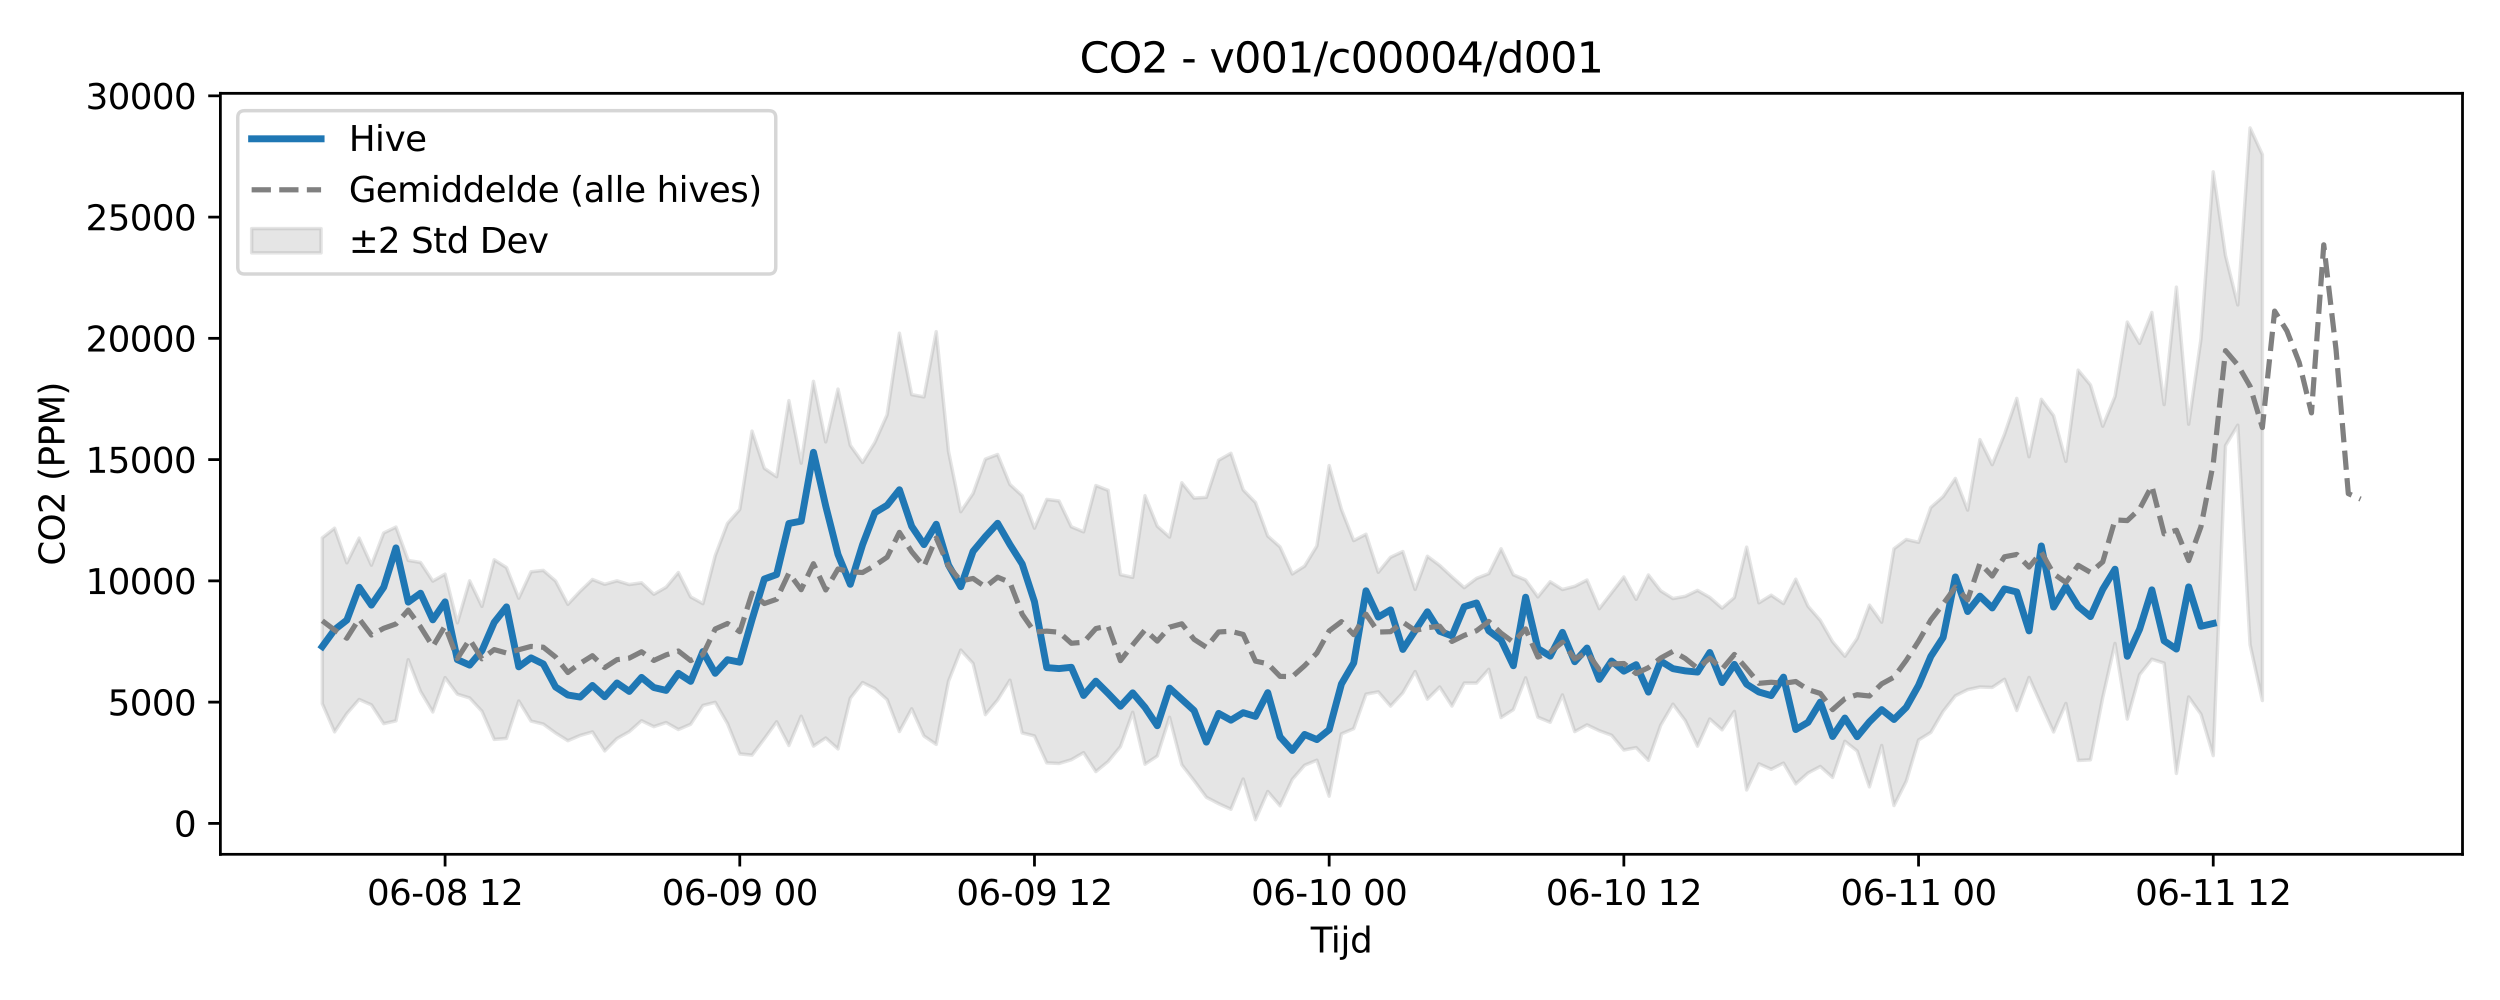 <?xml version="1.0" encoding="utf-8" standalone="no"?>
<!DOCTYPE svg PUBLIC "-//W3C//DTD SVG 1.1//EN"
  "http://www.w3.org/Graphics/SVG/1.1/DTD/svg11.dtd">
<svg xmlns:xlink="http://www.w3.org/1999/xlink" width="720pt" height="288pt" viewBox="0 0 720 288" xmlns="http://www.w3.org/2000/svg" version="1.1">
 <defs>
  <style type="text/css">*{stroke-linejoin: round; stroke-linecap: butt}</style>
 </defs>
 <g id="figure_1">
  <g id="patch_1">
   <path d="M 0 288 
L 720 288 
L 720 0 
L 0 0 
z
" style="fill: #ffffff"/>
  </g>
  <g id="axes_1">
   <g id="patch_2">
    <path d="M 63.47 246.04 
L 709.2 246.04 
L 709.2 26.88 
L 63.47 26.88 
z
" style="fill: #ffffff"/>
   </g>
   <g id="FillBetweenPolyCollection_1">
    <defs>
     <path id="m8f450c3c65" d="M 92.821 -133.1 
L 92.821 -85.349 
L 96.358 -77.223 
L 99.894 -82.493 
L 103.43 -86.555 
L 106.967 -84.993 
L 110.503 -79.592 
L 114.039 -80.404 
L 117.576 -97.998 
L 121.112 -88.89 
L 124.648 -82.951 
L 128.184 -92.843 
L 131.721 -88.075 
L 135.257 -86.986 
L 138.793 -83.16 
L 142.33 -75.051 
L 145.866 -75.337 
L 149.402 -86.118 
L 152.939 -80.327 
L 156.475 -79.465 
L 160.011 -76.896 
L 163.548 -74.679 
L 167.084 -76.187 
L 170.62 -77.211 
L 174.156 -71.732 
L 177.693 -75.299 
L 181.229 -77.281 
L 184.765 -80.422 
L 188.302 -78.723 
L 191.838 -79.904 
L 195.374 -77.897 
L 198.911 -79.415 
L 202.447 -84.83 
L 205.983 -85.723 
L 209.52 -79.601 
L 213.056 -70.87 
L 216.592 -70.531 
L 220.128 -75.228 
L 223.665 -80.124 
L 227.201 -73.291 
L 230.737 -81.732 
L 234.274 -73.13 
L 237.81 -75.46 
L 241.346 -72.306 
L 244.883 -86.912 
L 248.419 -91.428 
L 251.955 -89.664 
L 255.492 -86.517 
L 259.028 -77.308 
L 262.564 -83.876 
L 266.1 -76.034 
L 269.637 -73.614 
L 273.173 -91.817 
L 276.709 -100.772 
L 280.246 -96.915 
L 283.782 -82.182 
L 287.318 -86.42 
L 290.855 -92.1 
L 294.391 -76.926 
L 297.927 -76.05 
L 301.464 -68.292 
L 305 -68.121 
L 308.536 -69.188 
L 312.073 -71.237 
L 315.609 -65.778 
L 319.145 -68.682 
L 322.681 -72.971 
L 326.218 -82.861 
L 329.754 -67.907 
L 333.29 -70.248 
L 336.827 -81.425 
L 340.363 -67.731 
L 343.899 -63.174 
L 347.436 -58.393 
L 350.972 -56.532 
L 354.508 -54.937 
L 358.045 -63.632 
L 361.581 -51.922 
L 365.117 -60.05 
L 368.653 -55.932 
L 372.19 -63.556 
L 375.726 -67.61 
L 379.262 -69.064 
L 382.799 -58.69 
L 386.335 -76.641 
L 389.871 -78.151 
L 393.408 -88.089 
L 396.944 -88.741 
L 400.48 -84.648 
L 404.017 -88.481 
L 407.553 -94.608 
L 411.089 -86.645 
L 414.625 -90.158 
L 418.162 -84.66 
L 421.698 -91.275 
L 425.234 -91.274 
L 428.771 -95.232 
L 432.307 -81.345 
L 435.843 -83.621 
L 439.38 -92.78 
L 442.916 -81.449 
L 446.452 -79.982 
L 449.989 -87.867 
L 453.525 -77.297 
L 457.061 -79.238 
L 460.597 -77.552 
L 464.134 -76.253 
L 467.67 -71.995 
L 471.206 -72.685 
L 474.743 -69.02 
L 478.279 -79.121 
L 481.815 -85.192 
L 485.352 -80.478 
L 488.888 -73.103 
L 492.424 -80.933 
L 495.961 -77.807 
L 499.497 -83.119 
L 503.033 -60.484 
L 506.57 -68.011 
L 510.106 -66.439 
L 513.642 -68.228 
L 517.178 -62.238 
L 520.715 -65.376 
L 524.251 -67.254 
L 527.787 -64.084 
L 531.324 -74.517 
L 534.86 -71.72 
L 538.396 -61.382 
L 541.933 -73.301 
L 545.469 -55.998 
L 549.005 -63 
L 552.542 -74.877 
L 556.078 -77.069 
L 559.614 -83.105 
L 563.15 -87.62 
L 566.687 -89.385 
L 570.223 -90.149 
L 573.759 -90.02 
L 577.296 -92.365 
L 580.832 -83.372 
L 584.368 -92.897 
L 587.905 -84.962 
L 591.441 -77.191 
L 594.977 -85.403 
L 598.514 -68.982 
L 602.05 -69.174 
L 605.586 -87.11 
L 609.122 -102.689 
L 612.659 -80.901 
L 616.195 -93.689 
L 619.731 -98.143 
L 623.268 -97.02 
L 626.804 -65.249 
L 630.34 -87.275 
L 633.877 -82.308 
L 637.413 -70.384 
L 640.949 -159.649 
L 644.486 -165.545 
L 648.022 -102.329 
L 651.558 -86.246 
L 651.558 -243.488 
L 651.558 -243.488 
L 648.022 -251.158 
L 644.486 -200.186 
L 640.949 -214.379 
L 637.413 -238.512 
L 633.877 -190.346 
L 630.34 -165.83 
L 626.804 -205.309 
L 623.268 -171.481 
L 619.731 -198.02 
L 616.195 -189.114 
L 612.659 -195.239 
L 609.122 -173.835 
L 605.586 -165.257 
L 602.05 -177.14 
L 598.514 -181.396 
L 594.977 -155.128 
L 591.441 -168.287 
L 587.905 -173.001 
L 584.368 -156.455 
L 580.832 -173.263 
L 577.296 -162.927 
L 573.759 -154.176 
L 570.223 -161.391 
L 566.687 -141.092 
L 563.15 -150.212 
L 559.614 -144.983 
L 556.078 -141.848 
L 552.542 -131.809 
L 549.005 -132.637 
L 545.469 -129.954 
L 541.933 -108.811 
L 538.396 -113.728 
L 534.86 -104.131 
L 531.324 -99.002 
L 527.787 -103.178 
L 524.251 -109.329 
L 520.715 -113.4 
L 517.178 -121.197 
L 513.642 -114.188 
L 510.106 -116.586 
L 506.57 -114.394 
L 503.033 -130.423 
L 499.497 -115.916 
L 495.961 -112.852 
L 492.424 -115.948 
L 488.888 -117.967 
L 485.352 -116.26 
L 481.815 -115.622 
L 478.279 -117.838 
L 474.743 -122.408 
L 471.206 -115.393 
L 467.67 -121.832 
L 464.134 -117.273 
L 460.597 -112.696 
L 457.061 -120.957 
L 453.525 -119.142 
L 449.989 -118.226 
L 446.452 -120.455 
L 442.916 -116.088 
L 439.38 -120.964 
L 435.843 -122.464 
L 432.307 -129.958 
L 428.771 -122.798 
L 425.234 -121.424 
L 421.698 -118.747 
L 418.162 -121.877 
L 414.625 -125.157 
L 411.089 -127.806 
L 407.553 -118.248 
L 404.017 -129.165 
L 400.48 -127.508 
L 396.944 -123.187 
L 393.408 -134.144 
L 389.871 -132.304 
L 386.335 -141.295 
L 382.799 -153.91 
L 379.262 -130.765 
L 375.726 -124.959 
L 372.19 -122.708 
L 368.653 -130.48 
L 365.117 -133.627 
L 361.581 -143.272 
L 358.045 -146.919 
L 354.508 -157.453 
L 350.972 -155.447 
L 347.436 -144.771 
L 343.899 -144.555 
L 340.363 -148.957 
L 336.827 -133.316 
L 333.29 -136.468 
L 329.754 -145.247 
L 326.218 -121.731 
L 322.681 -122.5 
L 319.145 -146.779 
L 315.609 -148.164 
L 312.073 -134.826 
L 308.536 -136.298 
L 305 -143.717 
L 301.464 -144.176 
L 297.927 -135.887 
L 294.391 -145.237 
L 290.855 -148.475 
L 287.318 -157.106 
L 283.782 -155.773 
L 280.246 -145.887 
L 276.709 -140.624 
L 273.173 -157.992 
L 269.637 -192.485 
L 266.1 -173.69 
L 262.564 -174.349 
L 259.028 -192.04 
L 255.492 -168.545 
L 251.955 -160.579 
L 248.419 -154.809 
L 244.883 -159.753 
L 241.346 -175.946 
L 237.81 -160.736 
L 234.274 -178.173 
L 230.737 -154.604 
L 227.201 -172.623 
L 223.665 -150.704 
L 220.128 -153.137 
L 216.592 -163.838 
L 213.056 -141.273 
L 209.52 -137.255 
L 205.983 -127.991 
L 202.447 -114.148 
L 198.911 -116.09 
L 195.374 -123.115 
L 191.838 -118.871 
L 188.302 -116.851 
L 184.765 -120.155 
L 181.229 -119.653 
L 177.693 -120.724 
L 174.156 -119.731 
L 170.62 -121.111 
L 167.084 -117.722 
L 163.548 -113.955 
L 160.011 -120.666 
L 156.475 -123.732 
L 152.939 -123.333 
L 149.402 -115.711 
L 145.866 -124.544 
L 142.33 -126.781 
L 138.793 -113.367 
L 135.257 -120.728 
L 131.721 -108.624 
L 128.184 -122.654 
L 124.648 -120.643 
L 121.112 -126.008 
L 117.576 -126.597 
L 114.039 -136.206 
L 110.503 -134.509 
L 106.967 -125.23 
L 103.43 -133.039 
L 99.894 -125.904 
L 96.358 -135.881 
L 92.821 -133.1 
z
" style="stroke: #808080; stroke-opacity: 0.2"/>
    </defs>
    <g clip-path="url(#p1ecd94fe86)">
     <use xlink:href="#m8f450c3c65" x="0" y="288" style="fill: #808080; fill-opacity: 0.2; stroke: #808080; stroke-opacity: 0.2"/>
    </g>
   </g>
   <g id="matplotlib.axis_1">
    <g id="xtick_1">
     <g id="line2d_1">
      <defs>
       <path id="m630e34aa3d" d="M 0 0 
L 0 3.5 
" style="stroke: #000000; stroke-width: 0.8"/>
      </defs>
      <g>
       <use xlink:href="#m630e34aa3d" x="128.184" y="246.04" style="stroke: #000000; stroke-width: 0.8"/>
      </g>
     </g>
     <g id="text_1">
      <!-- 06-08 12 -->
      <g transform="translate(105.704 260.638) scale(0.1 -0.1)">
       <defs>
        <path id="DejaVuSans-30" d="M 2034 4250 
Q 1547 4250 1301 3770 
Q 1056 3291 1056 2328 
Q 1056 1369 1301 889 
Q 1547 409 2034 409 
Q 2525 409 2770 889 
Q 3016 1369 3016 2328 
Q 3016 3291 2770 3770 
Q 2525 4250 2034 4250 
z
M 2034 4750 
Q 2819 4750 3233 4129 
Q 3647 3509 3647 2328 
Q 3647 1150 3233 529 
Q 2819 -91 2034 -91 
Q 1250 -91 836 529 
Q 422 1150 422 2328 
Q 422 3509 836 4129 
Q 1250 4750 2034 4750 
z
" transform="scale(0.016)"/>
        <path id="DejaVuSans-36" d="M 2113 2584 
Q 1688 2584 1439 2293 
Q 1191 2003 1191 1497 
Q 1191 994 1439 701 
Q 1688 409 2113 409 
Q 2538 409 2786 701 
Q 3034 994 3034 1497 
Q 3034 2003 2786 2293 
Q 2538 2584 2113 2584 
z
M 3366 4563 
L 3366 3988 
Q 3128 4100 2886 4159 
Q 2644 4219 2406 4219 
Q 1781 4219 1451 3797 
Q 1122 3375 1075 2522 
Q 1259 2794 1537 2939 
Q 1816 3084 2150 3084 
Q 2853 3084 3261 2657 
Q 3669 2231 3669 1497 
Q 3669 778 3244 343 
Q 2819 -91 2113 -91 
Q 1303 -91 875 529 
Q 447 1150 447 2328 
Q 447 3434 972 4092 
Q 1497 4750 2381 4750 
Q 2619 4750 2861 4703 
Q 3103 4656 3366 4563 
z
" transform="scale(0.016)"/>
        <path id="DejaVuSans-2d" d="M 313 2009 
L 1997 2009 
L 1997 1497 
L 313 1497 
L 313 2009 
z
" transform="scale(0.016)"/>
        <path id="DejaVuSans-38" d="M 2034 2216 
Q 1584 2216 1326 1975 
Q 1069 1734 1069 1313 
Q 1069 891 1326 650 
Q 1584 409 2034 409 
Q 2484 409 2743 651 
Q 3003 894 3003 1313 
Q 3003 1734 2745 1975 
Q 2488 2216 2034 2216 
z
M 1403 2484 
Q 997 2584 770 2862 
Q 544 3141 544 3541 
Q 544 4100 942 4425 
Q 1341 4750 2034 4750 
Q 2731 4750 3128 4425 
Q 3525 4100 3525 3541 
Q 3525 3141 3298 2862 
Q 3072 2584 2669 2484 
Q 3125 2378 3379 2068 
Q 3634 1759 3634 1313 
Q 3634 634 3220 271 
Q 2806 -91 2034 -91 
Q 1263 -91 848 271 
Q 434 634 434 1313 
Q 434 1759 690 2068 
Q 947 2378 1403 2484 
z
M 1172 3481 
Q 1172 3119 1398 2916 
Q 1625 2713 2034 2713 
Q 2441 2713 2670 2916 
Q 2900 3119 2900 3481 
Q 2900 3844 2670 4047 
Q 2441 4250 2034 4250 
Q 1625 4250 1398 4047 
Q 1172 3844 1172 3481 
z
" transform="scale(0.016)"/>
        <path id="DejaVuSans-20" transform="scale(0.016)"/>
        <path id="DejaVuSans-31" d="M 794 531 
L 1825 531 
L 1825 4091 
L 703 3866 
L 703 4441 
L 1819 4666 
L 2450 4666 
L 2450 531 
L 3481 531 
L 3481 0 
L 794 0 
L 794 531 
z
" transform="scale(0.016)"/>
        <path id="DejaVuSans-32" d="M 1228 531 
L 3431 531 
L 3431 0 
L 469 0 
L 469 531 
Q 828 903 1448 1529 
Q 2069 2156 2228 2338 
Q 2531 2678 2651 2914 
Q 2772 3150 2772 3378 
Q 2772 3750 2511 3984 
Q 2250 4219 1831 4219 
Q 1534 4219 1204 4116 
Q 875 4013 500 3803 
L 500 4441 
Q 881 4594 1212 4672 
Q 1544 4750 1819 4750 
Q 2544 4750 2975 4387 
Q 3406 4025 3406 3419 
Q 3406 3131 3298 2873 
Q 3191 2616 2906 2266 
Q 2828 2175 2409 1742 
Q 1991 1309 1228 531 
z
" transform="scale(0.016)"/>
       </defs>
       <use xlink:href="#DejaVuSans-30"/>
       <use xlink:href="#DejaVuSans-36" transform="translate(63.623 0)"/>
       <use xlink:href="#DejaVuSans-2d" transform="translate(127.246 0)"/>
       <use xlink:href="#DejaVuSans-30" transform="translate(163.33 0)"/>
       <use xlink:href="#DejaVuSans-38" transform="translate(226.953 0)"/>
       <use xlink:href="#DejaVuSans-20" transform="translate(290.576 0)"/>
       <use xlink:href="#DejaVuSans-31" transform="translate(322.363 0)"/>
       <use xlink:href="#DejaVuSans-32" transform="translate(385.986 0)"/>
      </g>
     </g>
    </g>
    <g id="xtick_2">
     <g id="line2d_2">
      <g>
       <use xlink:href="#m630e34aa3d" x="213.056" y="246.04" style="stroke: #000000; stroke-width: 0.8"/>
      </g>
     </g>
     <g id="text_2">
      <!-- 06-09 00 -->
      <g transform="translate(190.575 260.638) scale(0.1 -0.1)">
       <defs>
        <path id="DejaVuSans-39" d="M 703 97 
L 703 672 
Q 941 559 1184 500 
Q 1428 441 1663 441 
Q 2288 441 2617 861 
Q 2947 1281 2994 2138 
Q 2813 1869 2534 1725 
Q 2256 1581 1919 1581 
Q 1219 1581 811 2004 
Q 403 2428 403 3163 
Q 403 3881 828 4315 
Q 1253 4750 1959 4750 
Q 2769 4750 3195 4129 
Q 3622 3509 3622 2328 
Q 3622 1225 3098 567 
Q 2575 -91 1691 -91 
Q 1453 -91 1209 -44 
Q 966 3 703 97 
z
M 1959 2075 
Q 2384 2075 2632 2365 
Q 2881 2656 2881 3163 
Q 2881 3666 2632 3958 
Q 2384 4250 1959 4250 
Q 1534 4250 1286 3958 
Q 1038 3666 1038 3163 
Q 1038 2656 1286 2365 
Q 1534 2075 1959 2075 
z
" transform="scale(0.016)"/>
       </defs>
       <use xlink:href="#DejaVuSans-30"/>
       <use xlink:href="#DejaVuSans-36" transform="translate(63.623 0)"/>
       <use xlink:href="#DejaVuSans-2d" transform="translate(127.246 0)"/>
       <use xlink:href="#DejaVuSans-30" transform="translate(163.33 0)"/>
       <use xlink:href="#DejaVuSans-39" transform="translate(226.953 0)"/>
       <use xlink:href="#DejaVuSans-20" transform="translate(290.576 0)"/>
       <use xlink:href="#DejaVuSans-30" transform="translate(322.363 0)"/>
       <use xlink:href="#DejaVuSans-30" transform="translate(385.986 0)"/>
      </g>
     </g>
    </g>
    <g id="xtick_3">
     <g id="line2d_3">
      <g>
       <use xlink:href="#m630e34aa3d" x="297.927" y="246.04" style="stroke: #000000; stroke-width: 0.8"/>
      </g>
     </g>
     <g id="text_3">
      <!-- 06-09 12 -->
      <g transform="translate(275.447 260.638) scale(0.1 -0.1)">
       <use xlink:href="#DejaVuSans-30"/>
       <use xlink:href="#DejaVuSans-36" transform="translate(63.623 0)"/>
       <use xlink:href="#DejaVuSans-2d" transform="translate(127.246 0)"/>
       <use xlink:href="#DejaVuSans-30" transform="translate(163.33 0)"/>
       <use xlink:href="#DejaVuSans-39" transform="translate(226.953 0)"/>
       <use xlink:href="#DejaVuSans-20" transform="translate(290.576 0)"/>
       <use xlink:href="#DejaVuSans-31" transform="translate(322.363 0)"/>
       <use xlink:href="#DejaVuSans-32" transform="translate(385.986 0)"/>
      </g>
     </g>
    </g>
    <g id="xtick_4">
     <g id="line2d_4">
      <g>
       <use xlink:href="#m630e34aa3d" x="382.799" y="246.04" style="stroke: #000000; stroke-width: 0.8"/>
      </g>
     </g>
     <g id="text_4">
      <!-- 06-10 00 -->
      <g transform="translate(360.318 260.638) scale(0.1 -0.1)">
       <use xlink:href="#DejaVuSans-30"/>
       <use xlink:href="#DejaVuSans-36" transform="translate(63.623 0)"/>
       <use xlink:href="#DejaVuSans-2d" transform="translate(127.246 0)"/>
       <use xlink:href="#DejaVuSans-31" transform="translate(163.33 0)"/>
       <use xlink:href="#DejaVuSans-30" transform="translate(226.953 0)"/>
       <use xlink:href="#DejaVuSans-20" transform="translate(290.576 0)"/>
       <use xlink:href="#DejaVuSans-30" transform="translate(322.363 0)"/>
       <use xlink:href="#DejaVuSans-30" transform="translate(385.986 0)"/>
      </g>
     </g>
    </g>
    <g id="xtick_5">
     <g id="line2d_5">
      <g>
       <use xlink:href="#m630e34aa3d" x="467.67" y="246.04" style="stroke: #000000; stroke-width: 0.8"/>
      </g>
     </g>
     <g id="text_5">
      <!-- 06-10 12 -->
      <g transform="translate(445.19 260.638) scale(0.1 -0.1)">
       <use xlink:href="#DejaVuSans-30"/>
       <use xlink:href="#DejaVuSans-36" transform="translate(63.623 0)"/>
       <use xlink:href="#DejaVuSans-2d" transform="translate(127.246 0)"/>
       <use xlink:href="#DejaVuSans-31" transform="translate(163.33 0)"/>
       <use xlink:href="#DejaVuSans-30" transform="translate(226.953 0)"/>
       <use xlink:href="#DejaVuSans-20" transform="translate(290.576 0)"/>
       <use xlink:href="#DejaVuSans-31" transform="translate(322.363 0)"/>
       <use xlink:href="#DejaVuSans-32" transform="translate(385.986 0)"/>
      </g>
     </g>
    </g>
    <g id="xtick_6">
     <g id="line2d_6">
      <g>
       <use xlink:href="#m630e34aa3d" x="552.542" y="246.04" style="stroke: #000000; stroke-width: 0.8"/>
      </g>
     </g>
     <g id="text_6">
      <!-- 06-11 00 -->
      <g transform="translate(530.061 260.638) scale(0.1 -0.1)">
       <use xlink:href="#DejaVuSans-30"/>
       <use xlink:href="#DejaVuSans-36" transform="translate(63.623 0)"/>
       <use xlink:href="#DejaVuSans-2d" transform="translate(127.246 0)"/>
       <use xlink:href="#DejaVuSans-31" transform="translate(163.33 0)"/>
       <use xlink:href="#DejaVuSans-31" transform="translate(226.953 0)"/>
       <use xlink:href="#DejaVuSans-20" transform="translate(290.576 0)"/>
       <use xlink:href="#DejaVuSans-30" transform="translate(322.363 0)"/>
       <use xlink:href="#DejaVuSans-30" transform="translate(385.986 0)"/>
      </g>
     </g>
    </g>
    <g id="xtick_7">
     <g id="line2d_7">
      <g>
       <use xlink:href="#m630e34aa3d" x="637.413" y="246.04" style="stroke: #000000; stroke-width: 0.8"/>
      </g>
     </g>
     <g id="text_7">
      <!-- 06-11 12 -->
      <g transform="translate(614.932 260.638) scale(0.1 -0.1)">
       <use xlink:href="#DejaVuSans-30"/>
       <use xlink:href="#DejaVuSans-36" transform="translate(63.623 0)"/>
       <use xlink:href="#DejaVuSans-2d" transform="translate(127.246 0)"/>
       <use xlink:href="#DejaVuSans-31" transform="translate(163.33 0)"/>
       <use xlink:href="#DejaVuSans-31" transform="translate(226.953 0)"/>
       <use xlink:href="#DejaVuSans-20" transform="translate(290.576 0)"/>
       <use xlink:href="#DejaVuSans-31" transform="translate(322.363 0)"/>
       <use xlink:href="#DejaVuSans-32" transform="translate(385.986 0)"/>
      </g>
     </g>
    </g>
    <g id="text_8">
     <!-- Tijd -->
     <g transform="translate(377.485 274.317) scale(0.1 -0.1)">
      <defs>
       <path id="DejaVuSans-54" d="M -19 4666 
L 3928 4666 
L 3928 4134 
L 2272 4134 
L 2272 0 
L 1638 0 
L 1638 4134 
L -19 4134 
L -19 4666 
z
" transform="scale(0.016)"/>
       <path id="DejaVuSans-69" d="M 603 3500 
L 1178 3500 
L 1178 0 
L 603 0 
L 603 3500 
z
M 603 4863 
L 1178 4863 
L 1178 4134 
L 603 4134 
L 603 4863 
z
" transform="scale(0.016)"/>
       <path id="DejaVuSans-6a" d="M 603 3500 
L 1178 3500 
L 1178 -63 
Q 1178 -731 923 -1031 
Q 669 -1331 103 -1331 
L -116 -1331 
L -116 -844 
L 38 -844 
Q 366 -844 484 -692 
Q 603 -541 603 -63 
L 603 3500 
z
M 603 4863 
L 1178 4863 
L 1178 4134 
L 603 4134 
L 603 4863 
z
" transform="scale(0.016)"/>
       <path id="DejaVuSans-64" d="M 2906 2969 
L 2906 4863 
L 3481 4863 
L 3481 0 
L 2906 0 
L 2906 525 
Q 2725 213 2448 61 
Q 2172 -91 1784 -91 
Q 1150 -91 751 415 
Q 353 922 353 1747 
Q 353 2572 751 3078 
Q 1150 3584 1784 3584 
Q 2172 3584 2448 3432 
Q 2725 3281 2906 2969 
z
M 947 1747 
Q 947 1113 1208 752 
Q 1469 391 1925 391 
Q 2381 391 2643 752 
Q 2906 1113 2906 1747 
Q 2906 2381 2643 2742 
Q 2381 3103 1925 3103 
Q 1469 3103 1208 2742 
Q 947 2381 947 1747 
z
" transform="scale(0.016)"/>
      </defs>
      <use xlink:href="#DejaVuSans-54"/>
      <use xlink:href="#DejaVuSans-69" transform="translate(57.959 0)"/>
      <use xlink:href="#DejaVuSans-6a" transform="translate(85.742 0)"/>
      <use xlink:href="#DejaVuSans-64" transform="translate(113.525 0)"/>
     </g>
    </g>
   </g>
   <g id="matplotlib.axis_2">
    <g id="ytick_1">
     <g id="line2d_8">
      <defs>
       <path id="m7e663bfccc" d="M 0 0 
L -3.5 0 
" style="stroke: #000000; stroke-width: 0.8"/>
      </defs>
      <g>
       <use xlink:href="#m7e663bfccc" x="63.47" y="237.139" style="stroke: #000000; stroke-width: 0.8"/>
      </g>
     </g>
     <g id="text_9">
      <!-- 0 -->
      <g transform="translate(50.108 240.939) scale(0.1 -0.1)">
       <use xlink:href="#DejaVuSans-30"/>
      </g>
     </g>
    </g>
    <g id="ytick_2">
     <g id="line2d_9">
      <g>
       <use xlink:href="#m7e663bfccc" x="63.47" y="202.216" style="stroke: #000000; stroke-width: 0.8"/>
      </g>
     </g>
     <g id="text_10">
      <!-- 5000 -->
      <g transform="translate(31.02 206.015) scale(0.1 -0.1)">
       <defs>
        <path id="DejaVuSans-35" d="M 691 4666 
L 3169 4666 
L 3169 4134 
L 1269 4134 
L 1269 2991 
Q 1406 3038 1543 3061 
Q 1681 3084 1819 3084 
Q 2600 3084 3056 2656 
Q 3513 2228 3513 1497 
Q 3513 744 3044 326 
Q 2575 -91 1722 -91 
Q 1428 -91 1123 -41 
Q 819 9 494 109 
L 494 744 
Q 775 591 1075 516 
Q 1375 441 1709 441 
Q 2250 441 2565 725 
Q 2881 1009 2881 1497 
Q 2881 1984 2565 2268 
Q 2250 2553 1709 2553 
Q 1456 2553 1204 2497 
Q 953 2441 691 2322 
L 691 4666 
z
" transform="scale(0.016)"/>
       </defs>
       <use xlink:href="#DejaVuSans-35"/>
       <use xlink:href="#DejaVuSans-30" transform="translate(63.623 0)"/>
       <use xlink:href="#DejaVuSans-30" transform="translate(127.246 0)"/>
       <use xlink:href="#DejaVuSans-30" transform="translate(190.869 0)"/>
      </g>
     </g>
    </g>
    <g id="ytick_3">
     <g id="line2d_10">
      <g>
       <use xlink:href="#m7e663bfccc" x="63.47" y="167.293" style="stroke: #000000; stroke-width: 0.8"/>
      </g>
     </g>
     <g id="text_11">
      <!-- 10000 -->
      <g transform="translate(24.657 171.092) scale(0.1 -0.1)">
       <use xlink:href="#DejaVuSans-31"/>
       <use xlink:href="#DejaVuSans-30" transform="translate(63.623 0)"/>
       <use xlink:href="#DejaVuSans-30" transform="translate(127.246 0)"/>
       <use xlink:href="#DejaVuSans-30" transform="translate(190.869 0)"/>
       <use xlink:href="#DejaVuSans-30" transform="translate(254.492 0)"/>
      </g>
     </g>
    </g>
    <g id="ytick_4">
     <g id="line2d_11">
      <g>
       <use xlink:href="#m7e663bfccc" x="63.47" y="132.369" style="stroke: #000000; stroke-width: 0.8"/>
      </g>
     </g>
     <g id="text_12">
      <!-- 15000 -->
      <g transform="translate(24.657 136.169) scale(0.1 -0.1)">
       <use xlink:href="#DejaVuSans-31"/>
       <use xlink:href="#DejaVuSans-35" transform="translate(63.623 0)"/>
       <use xlink:href="#DejaVuSans-30" transform="translate(127.246 0)"/>
       <use xlink:href="#DejaVuSans-30" transform="translate(190.869 0)"/>
       <use xlink:href="#DejaVuSans-30" transform="translate(254.492 0)"/>
      </g>
     </g>
    </g>
    <g id="ytick_5">
     <g id="line2d_12">
      <g>
       <use xlink:href="#m7e663bfccc" x="63.47" y="97.446" style="stroke: #000000; stroke-width: 0.8"/>
      </g>
     </g>
     <g id="text_13">
      <!-- 20000 -->
      <g transform="translate(24.657 101.245) scale(0.1 -0.1)">
       <use xlink:href="#DejaVuSans-32"/>
       <use xlink:href="#DejaVuSans-30" transform="translate(63.623 0)"/>
       <use xlink:href="#DejaVuSans-30" transform="translate(127.246 0)"/>
       <use xlink:href="#DejaVuSans-30" transform="translate(190.869 0)"/>
       <use xlink:href="#DejaVuSans-30" transform="translate(254.492 0)"/>
      </g>
     </g>
    </g>
    <g id="ytick_6">
     <g id="line2d_13">
      <g>
       <use xlink:href="#m7e663bfccc" x="63.47" y="62.523" style="stroke: #000000; stroke-width: 0.8"/>
      </g>
     </g>
     <g id="text_14">
      <!-- 25000 -->
      <g transform="translate(24.657 66.322) scale(0.1 -0.1)">
       <use xlink:href="#DejaVuSans-32"/>
       <use xlink:href="#DejaVuSans-35" transform="translate(63.623 0)"/>
       <use xlink:href="#DejaVuSans-30" transform="translate(127.246 0)"/>
       <use xlink:href="#DejaVuSans-30" transform="translate(190.869 0)"/>
       <use xlink:href="#DejaVuSans-30" transform="translate(254.492 0)"/>
      </g>
     </g>
    </g>
    <g id="ytick_7">
     <g id="line2d_14">
      <g>
       <use xlink:href="#m7e663bfccc" x="63.47" y="27.599" style="stroke: #000000; stroke-width: 0.8"/>
      </g>
     </g>
     <g id="text_15">
      <!-- 30000 -->
      <g transform="translate(24.657 31.398) scale(0.1 -0.1)">
       <defs>
        <path id="DejaVuSans-33" d="M 2597 2516 
Q 3050 2419 3304 2112 
Q 3559 1806 3559 1356 
Q 3559 666 3084 287 
Q 2609 -91 1734 -91 
Q 1441 -91 1130 -33 
Q 819 25 488 141 
L 488 750 
Q 750 597 1062 519 
Q 1375 441 1716 441 
Q 2309 441 2620 675 
Q 2931 909 2931 1356 
Q 2931 1769 2642 2001 
Q 2353 2234 1838 2234 
L 1294 2234 
L 1294 2753 
L 1863 2753 
Q 2328 2753 2575 2939 
Q 2822 3125 2822 3475 
Q 2822 3834 2567 4026 
Q 2313 4219 1838 4219 
Q 1578 4219 1281 4162 
Q 984 4106 628 3988 
L 628 4550 
Q 988 4650 1302 4700 
Q 1616 4750 1894 4750 
Q 2613 4750 3031 4423 
Q 3450 4097 3450 3541 
Q 3450 3153 3228 2886 
Q 3006 2619 2597 2516 
z
" transform="scale(0.016)"/>
       </defs>
       <use xlink:href="#DejaVuSans-33"/>
       <use xlink:href="#DejaVuSans-30" transform="translate(63.623 0)"/>
       <use xlink:href="#DejaVuSans-30" transform="translate(127.246 0)"/>
       <use xlink:href="#DejaVuSans-30" transform="translate(190.869 0)"/>
       <use xlink:href="#DejaVuSans-30" transform="translate(254.492 0)"/>
      </g>
     </g>
    </g>
    <g id="text_16">
     <!-- CO2 (PPM) -->
     <g transform="translate(18.578 162.903) rotate(-90) scale(0.1 -0.1)">
      <defs>
       <path id="DejaVuSans-43" d="M 4122 4306 
L 4122 3641 
Q 3803 3938 3442 4084 
Q 3081 4231 2675 4231 
Q 1875 4231 1450 3742 
Q 1025 3253 1025 2328 
Q 1025 1406 1450 917 
Q 1875 428 2675 428 
Q 3081 428 3442 575 
Q 3803 722 4122 1019 
L 4122 359 
Q 3791 134 3420 21 
Q 3050 -91 2638 -91 
Q 1578 -91 968 557 
Q 359 1206 359 2328 
Q 359 3453 968 4101 
Q 1578 4750 2638 4750 
Q 3056 4750 3426 4639 
Q 3797 4528 4122 4306 
z
" transform="scale(0.016)"/>
       <path id="DejaVuSans-4f" d="M 2522 4238 
Q 1834 4238 1429 3725 
Q 1025 3213 1025 2328 
Q 1025 1447 1429 934 
Q 1834 422 2522 422 
Q 3209 422 3611 934 
Q 4013 1447 4013 2328 
Q 4013 3213 3611 3725 
Q 3209 4238 2522 4238 
z
M 2522 4750 
Q 3503 4750 4090 4092 
Q 4678 3434 4678 2328 
Q 4678 1225 4090 567 
Q 3503 -91 2522 -91 
Q 1538 -91 948 565 
Q 359 1222 359 2328 
Q 359 3434 948 4092 
Q 1538 4750 2522 4750 
z
" transform="scale(0.016)"/>
       <path id="DejaVuSans-28" d="M 1984 4856 
Q 1566 4138 1362 3434 
Q 1159 2731 1159 2009 
Q 1159 1288 1364 580 
Q 1569 -128 1984 -844 
L 1484 -844 
Q 1016 -109 783 600 
Q 550 1309 550 2009 
Q 550 2706 781 3412 
Q 1013 4119 1484 4856 
L 1984 4856 
z
" transform="scale(0.016)"/>
       <path id="DejaVuSans-50" d="M 1259 4147 
L 1259 2394 
L 2053 2394 
Q 2494 2394 2734 2622 
Q 2975 2850 2975 3272 
Q 2975 3691 2734 3919 
Q 2494 4147 2053 4147 
L 1259 4147 
z
M 628 4666 
L 2053 4666 
Q 2838 4666 3239 4311 
Q 3641 3956 3641 3272 
Q 3641 2581 3239 2228 
Q 2838 1875 2053 1875 
L 1259 1875 
L 1259 0 
L 628 0 
L 628 4666 
z
" transform="scale(0.016)"/>
       <path id="DejaVuSans-4d" d="M 628 4666 
L 1569 4666 
L 2759 1491 
L 3956 4666 
L 4897 4666 
L 4897 0 
L 4281 0 
L 4281 4097 
L 3078 897 
L 2444 897 
L 1241 4097 
L 1241 0 
L 628 0 
L 628 4666 
z
" transform="scale(0.016)"/>
       <path id="DejaVuSans-29" d="M 513 4856 
L 1013 4856 
Q 1481 4119 1714 3412 
Q 1947 2706 1947 2009 
Q 1947 1309 1714 600 
Q 1481 -109 1013 -844 
L 513 -844 
Q 928 -128 1133 580 
Q 1338 1288 1338 2009 
Q 1338 2731 1133 3434 
Q 928 4138 513 4856 
z
" transform="scale(0.016)"/>
      </defs>
      <use xlink:href="#DejaVuSans-43"/>
      <use xlink:href="#DejaVuSans-4f" transform="translate(69.824 0)"/>
      <use xlink:href="#DejaVuSans-32" transform="translate(148.535 0)"/>
      <use xlink:href="#DejaVuSans-20" transform="translate(212.158 0)"/>
      <use xlink:href="#DejaVuSans-28" transform="translate(243.945 0)"/>
      <use xlink:href="#DejaVuSans-50" transform="translate(282.959 0)"/>
      <use xlink:href="#DejaVuSans-50" transform="translate(343.262 0)"/>
      <use xlink:href="#DejaVuSans-4d" transform="translate(403.564 0)"/>
      <use xlink:href="#DejaVuSans-29" transform="translate(489.844 0)"/>
     </g>
    </g>
   </g>
   <g id="line2d_15">
    <path d="M 92.821 186.2 
L 96.358 181.353 
L 99.894 178.585 
L 103.43 169.141 
L 106.967 174.27 
L 110.503 169.123 
L 114.039 157.8 
L 117.576 173.4 
L 121.112 170.85 
L 124.648 178.505 
L 128.184 173.344 
L 131.721 189.977 
L 135.257 191.555 
L 138.793 187.405 
L 142.33 179.243 
L 145.866 174.79 
L 149.402 192.042 
L 152.939 189.471 
L 156.475 191.229 
L 160.011 197.851 
L 163.548 200.165 
L 167.084 200.752 
L 170.62 197.418 
L 174.156 200.654 
L 177.693 196.696 
L 181.229 199.126 
L 184.765 195.099 
L 188.302 198.007 
L 191.838 198.833 
L 195.374 193.923 
L 198.911 196.226 
L 202.447 187.665 
L 205.983 193.909 
L 209.52 190.007 
L 213.056 190.708 
L 216.592 178.408 
L 220.128 166.757 
L 223.665 165.465 
L 227.201 150.765 
L 230.737 150.085 
L 234.274 130.269 
L 237.81 145.745 
L 241.346 159.691 
L 244.883 168.275 
L 248.419 156.879 
L 251.955 147.652 
L 255.492 145.517 
L 259.028 141.058 
L 262.564 151.579 
L 266.1 156.841 
L 269.637 150.99 
L 273.173 162.757 
L 276.709 168.969 
L 280.246 158.79 
L 283.782 154.548 
L 287.318 150.711 
L 290.855 156.823 
L 294.391 162.427 
L 297.927 173.295 
L 301.464 192.277 
L 305 192.552 
L 308.536 192.179 
L 312.073 200.291 
L 315.609 196.177 
L 319.145 199.704 
L 322.681 203.396 
L 326.218 199.548 
L 329.754 203.718 
L 333.29 209.003 
L 336.827 198.179 
L 343.899 204.64 
L 347.436 213.724 
L 350.972 205.462 
L 354.508 207.413 
L 358.045 205.257 
L 361.581 206.325 
L 365.117 199.494 
L 368.653 212.213 
L 372.19 216.139 
L 375.726 211.524 
L 379.262 213 
L 382.799 210.16 
L 386.335 196.975 
L 389.871 190.922 
L 393.408 170.156 
L 396.944 177.714 
L 400.48 175.644 
L 404.017 187.034 
L 411.089 176.2 
L 414.625 181.807 
L 418.162 183.141 
L 421.698 174.729 
L 425.234 173.658 
L 428.771 181.669 
L 432.307 184.317 
L 435.843 191.725 
L 439.38 172.003 
L 442.916 186.789 
L 446.452 188.973 
L 449.989 182.121 
L 453.525 190.57 
L 457.061 186.638 
L 460.597 195.66 
L 464.134 190.377 
L 467.67 193.29 
L 471.206 191.432 
L 474.743 199.322 
L 478.279 190.389 
L 481.815 192.577 
L 485.352 193.213 
L 488.888 193.553 
L 492.424 187.93 
L 495.961 196.582 
L 499.497 191.348 
L 503.033 197.054 
L 506.57 199.296 
L 510.106 200.326 
L 513.642 195.019 
L 517.178 210.104 
L 520.715 208.025 
L 524.251 202.211 
L 527.787 212.111 
L 531.324 206.803 
L 534.86 212.165 
L 538.396 207.885 
L 541.933 204.367 
L 545.469 207.208 
L 549.005 203.706 
L 552.542 197.392 
L 556.078 189.043 
L 559.614 183.593 
L 563.15 166.163 
L 566.687 176.117 
L 570.223 171.693 
L 573.759 175.084 
L 577.296 169.607 
L 580.832 170.489 
L 584.368 181.69 
L 587.905 157.242 
L 591.441 174.833 
L 594.977 168.901 
L 598.514 174.636 
L 602.05 177.576 
L 605.586 169.726 
L 609.122 163.94 
L 612.659 189.006 
L 616.195 181.224 
L 619.731 169.882 
L 623.268 184.559 
L 626.804 186.924 
L 630.34 169.037 
L 633.877 180.368 
L 637.413 179.565 
L 637.413 179.565 
" clip-path="url(#p1ecd94fe86)" style="fill: none; stroke: #1f77b4; stroke-width: 2; stroke-linecap: square"/>
   </g>
   <g id="line2d_16">
    <path d="M 92.821 178.775 
L 96.358 181.448 
L 99.894 183.801 
L 103.43 178.203 
L 106.967 182.888 
L 110.503 180.949 
L 114.039 179.695 
L 117.576 175.703 
L 121.112 180.551 
L 124.648 186.203 
L 128.184 180.252 
L 131.721 189.651 
L 135.257 184.143 
L 138.793 189.737 
L 142.33 187.084 
L 145.866 188.06 
L 152.939 186.17 
L 156.475 186.402 
L 160.011 189.219 
L 163.548 193.683 
L 167.084 191.045 
L 170.62 188.839 
L 174.156 192.268 
L 177.693 189.989 
L 181.229 189.533 
L 184.765 187.712 
L 188.302 190.213 
L 191.838 188.613 
L 195.374 187.494 
L 198.911 190.248 
L 202.447 188.511 
L 205.983 181.143 
L 209.52 179.572 
L 213.056 181.929 
L 216.592 170.815 
L 220.128 173.818 
L 223.665 172.586 
L 227.201 165.043 
L 230.737 169.832 
L 234.274 162.349 
L 237.81 169.902 
L 241.346 163.874 
L 244.883 164.668 
L 248.419 164.882 
L 251.955 162.878 
L 255.492 160.469 
L 259.028 153.326 
L 262.564 158.888 
L 266.1 163.138 
L 269.637 154.95 
L 273.173 163.095 
L 276.709 167.302 
L 280.246 166.599 
L 283.782 169.023 
L 287.318 166.237 
L 290.855 167.713 
L 294.391 176.919 
L 297.927 182.032 
L 301.464 181.766 
L 305 182.081 
L 308.536 185.257 
L 312.073 184.969 
L 315.609 181.029 
L 319.145 180.27 
L 322.681 190.265 
L 326.218 185.704 
L 329.754 181.423 
L 333.29 184.642 
L 336.827 180.629 
L 340.363 179.656 
L 343.899 184.136 
L 347.436 186.418 
L 350.972 182.01 
L 354.508 181.805 
L 358.045 182.724 
L 361.581 190.403 
L 365.117 191.161 
L 368.653 194.794 
L 372.19 194.868 
L 375.726 191.715 
L 379.262 188.086 
L 382.799 181.7 
L 386.335 179.032 
L 389.871 182.773 
L 393.408 176.884 
L 396.944 182.036 
L 400.48 181.922 
L 404.017 179.177 
L 407.553 181.572 
L 411.089 180.775 
L 414.625 180.343 
L 418.162 184.732 
L 421.698 182.989 
L 425.234 181.651 
L 428.771 178.985 
L 432.307 182.348 
L 435.843 184.958 
L 439.38 181.128 
L 442.916 189.232 
L 446.452 187.781 
L 449.989 184.954 
L 453.525 189.781 
L 457.061 187.903 
L 460.597 192.876 
L 464.134 191.237 
L 467.67 191.087 
L 471.206 193.961 
L 474.743 192.286 
L 478.279 189.521 
L 481.815 187.593 
L 485.352 189.631 
L 488.888 192.465 
L 492.424 189.559 
L 495.961 192.671 
L 499.497 188.483 
L 503.033 192.546 
L 506.57 196.797 
L 510.106 196.488 
L 513.642 196.792 
L 517.178 196.282 
L 520.715 198.612 
L 524.251 199.709 
L 527.787 204.369 
L 531.324 201.241 
L 534.86 200.075 
L 538.396 200.445 
L 541.933 196.944 
L 545.469 195.024 
L 549.005 190.181 
L 552.542 184.657 
L 556.078 178.541 
L 559.614 173.956 
L 563.15 169.084 
L 566.687 172.762 
L 570.223 162.23 
L 573.759 165.902 
L 577.296 160.354 
L 580.832 159.682 
L 584.368 163.324 
L 587.905 159.018 
L 591.441 165.261 
L 594.977 167.735 
L 598.514 162.811 
L 602.05 164.843 
L 605.586 161.817 
L 609.122 149.738 
L 612.659 149.93 
L 616.195 146.598 
L 619.731 139.919 
L 623.268 153.749 
L 626.804 152.721 
L 630.34 161.447 
L 633.877 151.673 
L 637.413 133.552 
L 640.949 100.986 
L 644.486 105.134 
L 648.022 111.256 
L 651.558 123.133 
L 655.094 89.595 
L 658.631 95.305 
L 662.167 104.407 
L 665.703 118.901 
L 669.24 70.508 
L 672.776 100.659 
L 676.312 142.155 
L 679.849 143.74 
L 679.849 143.74 
" clip-path="url(#p1ecd94fe86)" style="fill: none; stroke-dasharray: 5.55,2.4; stroke-dashoffset: 0; stroke: #808080; stroke-width: 1.5"/>
   </g>
   <g id="patch_3">
    <path d="M 63.47 246.04 
L 63.47 26.88 
" style="fill: none; stroke: #000000; stroke-width: 0.8; stroke-linejoin: miter; stroke-linecap: square"/>
   </g>
   <g id="patch_4">
    <path d="M 709.2 246.04 
L 709.2 26.88 
" style="fill: none; stroke: #000000; stroke-width: 0.8; stroke-linejoin: miter; stroke-linecap: square"/>
   </g>
   <g id="patch_5">
    <path d="M 63.47 246.04 
L 709.2 246.04 
" style="fill: none; stroke: #000000; stroke-width: 0.8; stroke-linejoin: miter; stroke-linecap: square"/>
   </g>
   <g id="patch_6">
    <path d="M 63.47 26.88 
L 709.2 26.88 
" style="fill: none; stroke: #000000; stroke-width: 0.8; stroke-linejoin: miter; stroke-linecap: square"/>
   </g>
   <g id="text_17">
    <!-- CO2 - v001/c00004/d001 -->
    <g transform="translate(310.932 20.88) scale(0.12 -0.12)">
     <defs>
      <path id="DejaVuSans-76" d="M 191 3500 
L 800 3500 
L 1894 563 
L 2988 3500 
L 3597 3500 
L 2284 0 
L 1503 0 
L 191 3500 
z
" transform="scale(0.016)"/>
      <path id="DejaVuSans-2f" d="M 1625 4666 
L 2156 4666 
L 531 -594 
L 0 -594 
L 1625 4666 
z
" transform="scale(0.016)"/>
      <path id="DejaVuSans-63" d="M 3122 3366 
L 3122 2828 
Q 2878 2963 2633 3030 
Q 2388 3097 2138 3097 
Q 1578 3097 1268 2742 
Q 959 2388 959 1747 
Q 959 1106 1268 751 
Q 1578 397 2138 397 
Q 2388 397 2633 464 
Q 2878 531 3122 666 
L 3122 134 
Q 2881 22 2623 -34 
Q 2366 -91 2075 -91 
Q 1284 -91 818 406 
Q 353 903 353 1747 
Q 353 2603 823 3093 
Q 1294 3584 2113 3584 
Q 2378 3584 2631 3529 
Q 2884 3475 3122 3366 
z
" transform="scale(0.016)"/>
      <path id="DejaVuSans-34" d="M 2419 4116 
L 825 1625 
L 2419 1625 
L 2419 4116 
z
M 2253 4666 
L 3047 4666 
L 3047 1625 
L 3713 1625 
L 3713 1100 
L 3047 1100 
L 3047 0 
L 2419 0 
L 2419 1100 
L 313 1100 
L 313 1709 
L 2253 4666 
z
" transform="scale(0.016)"/>
     </defs>
     <use xlink:href="#DejaVuSans-43"/>
     <use xlink:href="#DejaVuSans-4f" transform="translate(69.824 0)"/>
     <use xlink:href="#DejaVuSans-32" transform="translate(148.535 0)"/>
     <use xlink:href="#DejaVuSans-20" transform="translate(212.158 0)"/>
     <use xlink:href="#DejaVuSans-2d" transform="translate(243.945 0)"/>
     <use xlink:href="#DejaVuSans-20" transform="translate(280.029 0)"/>
     <use xlink:href="#DejaVuSans-76" transform="translate(311.816 0)"/>
     <use xlink:href="#DejaVuSans-30" transform="translate(370.996 0)"/>
     <use xlink:href="#DejaVuSans-30" transform="translate(434.619 0)"/>
     <use xlink:href="#DejaVuSans-31" transform="translate(498.242 0)"/>
     <use xlink:href="#DejaVuSans-2f" transform="translate(561.865 0)"/>
     <use xlink:href="#DejaVuSans-63" transform="translate(595.557 0)"/>
     <use xlink:href="#DejaVuSans-30" transform="translate(650.537 0)"/>
     <use xlink:href="#DejaVuSans-30" transform="translate(714.16 0)"/>
     <use xlink:href="#DejaVuSans-30" transform="translate(777.783 0)"/>
     <use xlink:href="#DejaVuSans-30" transform="translate(841.406 0)"/>
     <use xlink:href="#DejaVuSans-34" transform="translate(905.029 0)"/>
     <use xlink:href="#DejaVuSans-2f" transform="translate(968.652 0)"/>
     <use xlink:href="#DejaVuSans-64" transform="translate(1002.344 0)"/>
     <use xlink:href="#DejaVuSans-30" transform="translate(1065.82 0)"/>
     <use xlink:href="#DejaVuSans-30" transform="translate(1129.443 0)"/>
     <use xlink:href="#DejaVuSans-31" transform="translate(1193.066 0)"/>
    </g>
   </g>
   <g id="legend_1">
    <g id="patch_7">
     <path d="M 70.47 78.914 
L 221.414 78.914 
Q 223.414 78.914 223.414 76.914 
L 223.414 33.88 
Q 223.414 31.88 221.414 31.88 
L 70.47 31.88 
Q 68.47 31.88 68.47 33.88 
L 68.47 76.914 
Q 68.47 78.914 70.47 78.914 
z
" style="fill: #ffffff; opacity: 0.8; stroke: #cccccc; stroke-linejoin: miter"/>
    </g>
    <g id="line2d_17">
     <path d="M 72.47 39.978 
L 82.47 39.978 
L 92.47 39.978 
" style="fill: none; stroke: #1f77b4; stroke-width: 2; stroke-linecap: square"/>
    </g>
    <g id="text_18">
     <!-- Hive -->
     <g transform="translate(100.47 43.478) scale(0.1 -0.1)">
      <defs>
       <path id="DejaVuSans-48" d="M 628 4666 
L 1259 4666 
L 1259 2753 
L 3553 2753 
L 3553 4666 
L 4184 4666 
L 4184 0 
L 3553 0 
L 3553 2222 
L 1259 2222 
L 1259 0 
L 628 0 
L 628 4666 
z
" transform="scale(0.016)"/>
       <path id="DejaVuSans-65" d="M 3597 1894 
L 3597 1613 
L 953 1613 
Q 991 1019 1311 708 
Q 1631 397 2203 397 
Q 2534 397 2845 478 
Q 3156 559 3463 722 
L 3463 178 
Q 3153 47 2828 -22 
Q 2503 -91 2169 -91 
Q 1331 -91 842 396 
Q 353 884 353 1716 
Q 353 2575 817 3079 
Q 1281 3584 2069 3584 
Q 2775 3584 3186 3129 
Q 3597 2675 3597 1894 
z
M 3022 2063 
Q 3016 2534 2758 2815 
Q 2500 3097 2075 3097 
Q 1594 3097 1305 2825 
Q 1016 2553 972 2059 
L 3022 2063 
z
" transform="scale(0.016)"/>
      </defs>
      <use xlink:href="#DejaVuSans-48"/>
      <use xlink:href="#DejaVuSans-69" transform="translate(75.195 0)"/>
      <use xlink:href="#DejaVuSans-76" transform="translate(102.979 0)"/>
      <use xlink:href="#DejaVuSans-65" transform="translate(162.158 0)"/>
     </g>
    </g>
    <g id="line2d_18">
     <path d="M 72.47 54.657 
L 82.47 54.657 
L 92.47 54.657 
" style="fill: none; stroke-dasharray: 5.55,2.4; stroke-dashoffset: 0; stroke: #808080; stroke-width: 1.5"/>
    </g>
    <g id="text_19">
     <!-- Gemiddelde (alle hives) -->
     <g transform="translate(100.47 58.157) scale(0.1 -0.1)">
      <defs>
       <path id="DejaVuSans-47" d="M 3809 666 
L 3809 1919 
L 2778 1919 
L 2778 2438 
L 4434 2438 
L 4434 434 
Q 4069 175 3628 42 
Q 3188 -91 2688 -91 
Q 1594 -91 976 548 
Q 359 1188 359 2328 
Q 359 3472 976 4111 
Q 1594 4750 2688 4750 
Q 3144 4750 3555 4637 
Q 3966 4525 4313 4306 
L 4313 3634 
Q 3963 3931 3569 4081 
Q 3175 4231 2741 4231 
Q 1884 4231 1454 3753 
Q 1025 3275 1025 2328 
Q 1025 1384 1454 906 
Q 1884 428 2741 428 
Q 3075 428 3337 486 
Q 3600 544 3809 666 
z
" transform="scale(0.016)"/>
       <path id="DejaVuSans-6d" d="M 3328 2828 
Q 3544 3216 3844 3400 
Q 4144 3584 4550 3584 
Q 5097 3584 5394 3201 
Q 5691 2819 5691 2113 
L 5691 0 
L 5113 0 
L 5113 2094 
Q 5113 2597 4934 2840 
Q 4756 3084 4391 3084 
Q 3944 3084 3684 2787 
Q 3425 2491 3425 1978 
L 3425 0 
L 2847 0 
L 2847 2094 
Q 2847 2600 2669 2842 
Q 2491 3084 2119 3084 
Q 1678 3084 1418 2786 
Q 1159 2488 1159 1978 
L 1159 0 
L 581 0 
L 581 3500 
L 1159 3500 
L 1159 2956 
Q 1356 3278 1631 3431 
Q 1906 3584 2284 3584 
Q 2666 3584 2933 3390 
Q 3200 3197 3328 2828 
z
" transform="scale(0.016)"/>
       <path id="DejaVuSans-6c" d="M 603 4863 
L 1178 4863 
L 1178 0 
L 603 0 
L 603 4863 
z
" transform="scale(0.016)"/>
       <path id="DejaVuSans-61" d="M 2194 1759 
Q 1497 1759 1228 1600 
Q 959 1441 959 1056 
Q 959 750 1161 570 
Q 1363 391 1709 391 
Q 2188 391 2477 730 
Q 2766 1069 2766 1631 
L 2766 1759 
L 2194 1759 
z
M 3341 1997 
L 3341 0 
L 2766 0 
L 2766 531 
Q 2569 213 2275 61 
Q 1981 -91 1556 -91 
Q 1019 -91 701 211 
Q 384 513 384 1019 
Q 384 1609 779 1909 
Q 1175 2209 1959 2209 
L 2766 2209 
L 2766 2266 
Q 2766 2663 2505 2880 
Q 2244 3097 1772 3097 
Q 1472 3097 1187 3025 
Q 903 2953 641 2809 
L 641 3341 
Q 956 3463 1253 3523 
Q 1550 3584 1831 3584 
Q 2591 3584 2966 3190 
Q 3341 2797 3341 1997 
z
" transform="scale(0.016)"/>
       <path id="DejaVuSans-68" d="M 3513 2113 
L 3513 0 
L 2938 0 
L 2938 2094 
Q 2938 2591 2744 2837 
Q 2550 3084 2163 3084 
Q 1697 3084 1428 2787 
Q 1159 2491 1159 1978 
L 1159 0 
L 581 0 
L 581 4863 
L 1159 4863 
L 1159 2956 
Q 1366 3272 1645 3428 
Q 1925 3584 2291 3584 
Q 2894 3584 3203 3211 
Q 3513 2838 3513 2113 
z
" transform="scale(0.016)"/>
       <path id="DejaVuSans-73" d="M 2834 3397 
L 2834 2853 
Q 2591 2978 2328 3040 
Q 2066 3103 1784 3103 
Q 1356 3103 1142 2972 
Q 928 2841 928 2578 
Q 928 2378 1081 2264 
Q 1234 2150 1697 2047 
L 1894 2003 
Q 2506 1872 2764 1633 
Q 3022 1394 3022 966 
Q 3022 478 2636 193 
Q 2250 -91 1575 -91 
Q 1294 -91 989 -36 
Q 684 19 347 128 
L 347 722 
Q 666 556 975 473 
Q 1284 391 1588 391 
Q 1994 391 2212 530 
Q 2431 669 2431 922 
Q 2431 1156 2273 1281 
Q 2116 1406 1581 1522 
L 1381 1569 
Q 847 1681 609 1914 
Q 372 2147 372 2553 
Q 372 3047 722 3315 
Q 1072 3584 1716 3584 
Q 2034 3584 2315 3537 
Q 2597 3491 2834 3397 
z
" transform="scale(0.016)"/>
      </defs>
      <use xlink:href="#DejaVuSans-47"/>
      <use xlink:href="#DejaVuSans-65" transform="translate(77.49 0)"/>
      <use xlink:href="#DejaVuSans-6d" transform="translate(139.014 0)"/>
      <use xlink:href="#DejaVuSans-69" transform="translate(236.426 0)"/>
      <use xlink:href="#DejaVuSans-64" transform="translate(264.209 0)"/>
      <use xlink:href="#DejaVuSans-64" transform="translate(327.686 0)"/>
      <use xlink:href="#DejaVuSans-65" transform="translate(391.162 0)"/>
      <use xlink:href="#DejaVuSans-6c" transform="translate(452.686 0)"/>
      <use xlink:href="#DejaVuSans-64" transform="translate(480.469 0)"/>
      <use xlink:href="#DejaVuSans-65" transform="translate(543.945 0)"/>
      <use xlink:href="#DejaVuSans-20" transform="translate(605.469 0)"/>
      <use xlink:href="#DejaVuSans-28" transform="translate(637.256 0)"/>
      <use xlink:href="#DejaVuSans-61" transform="translate(676.27 0)"/>
      <use xlink:href="#DejaVuSans-6c" transform="translate(737.549 0)"/>
      <use xlink:href="#DejaVuSans-6c" transform="translate(765.332 0)"/>
      <use xlink:href="#DejaVuSans-65" transform="translate(793.115 0)"/>
      <use xlink:href="#DejaVuSans-20" transform="translate(854.639 0)"/>
      <use xlink:href="#DejaVuSans-68" transform="translate(886.426 0)"/>
      <use xlink:href="#DejaVuSans-69" transform="translate(949.805 0)"/>
      <use xlink:href="#DejaVuSans-76" transform="translate(977.588 0)"/>
      <use xlink:href="#DejaVuSans-65" transform="translate(1036.768 0)"/>
      <use xlink:href="#DejaVuSans-73" transform="translate(1098.291 0)"/>
      <use xlink:href="#DejaVuSans-29" transform="translate(1150.391 0)"/>
     </g>
    </g>
    <g id="patch_8">
     <path d="M 72.47 72.835 
L 92.47 72.835 
L 92.47 65.835 
L 72.47 65.835 
z
" style="fill: #808080; fill-opacity: 0.2; stroke: #808080; stroke-opacity: 0.2; stroke-linejoin: miter"/>
    </g>
    <g id="text_20">
     <!-- ±2 Std Dev -->
     <g transform="translate(100.47 72.835) scale(0.1 -0.1)">
      <defs>
       <path id="DejaVuSans-b1" d="M 2944 4013 
L 2944 2803 
L 4684 2803 
L 4684 2272 
L 2944 2272 
L 2944 1063 
L 2419 1063 
L 2419 2272 
L 678 2272 
L 678 2803 
L 2419 2803 
L 2419 4013 
L 2944 4013 
z
M 678 531 
L 4684 531 
L 4684 0 
L 678 0 
L 678 531 
z
" transform="scale(0.016)"/>
       <path id="DejaVuSans-53" d="M 3425 4513 
L 3425 3897 
Q 3066 4069 2747 4153 
Q 2428 4238 2131 4238 
Q 1616 4238 1336 4038 
Q 1056 3838 1056 3469 
Q 1056 3159 1242 3001 
Q 1428 2844 1947 2747 
L 2328 2669 
Q 3034 2534 3370 2195 
Q 3706 1856 3706 1288 
Q 3706 609 3251 259 
Q 2797 -91 1919 -91 
Q 1588 -91 1214 -16 
Q 841 59 441 206 
L 441 856 
Q 825 641 1194 531 
Q 1563 422 1919 422 
Q 2459 422 2753 634 
Q 3047 847 3047 1241 
Q 3047 1584 2836 1778 
Q 2625 1972 2144 2069 
L 1759 2144 
Q 1053 2284 737 2584 
Q 422 2884 422 3419 
Q 422 4038 858 4394 
Q 1294 4750 2059 4750 
Q 2388 4750 2728 4690 
Q 3069 4631 3425 4513 
z
" transform="scale(0.016)"/>
       <path id="DejaVuSans-74" d="M 1172 4494 
L 1172 3500 
L 2356 3500 
L 2356 3053 
L 1172 3053 
L 1172 1153 
Q 1172 725 1289 603 
Q 1406 481 1766 481 
L 2356 481 
L 2356 0 
L 1766 0 
Q 1100 0 847 248 
Q 594 497 594 1153 
L 594 3053 
L 172 3053 
L 172 3500 
L 594 3500 
L 594 4494 
L 1172 4494 
z
" transform="scale(0.016)"/>
       <path id="DejaVuSans-44" d="M 1259 4147 
L 1259 519 
L 2022 519 
Q 2988 519 3436 956 
Q 3884 1394 3884 2338 
Q 3884 3275 3436 3711 
Q 2988 4147 2022 4147 
L 1259 4147 
z
M 628 4666 
L 1925 4666 
Q 3281 4666 3915 4102 
Q 4550 3538 4550 2338 
Q 4550 1131 3912 565 
Q 3275 0 1925 0 
L 628 0 
L 628 4666 
z
" transform="scale(0.016)"/>
      </defs>
      <use xlink:href="#DejaVuSans-b1"/>
      <use xlink:href="#DejaVuSans-32" transform="translate(83.789 0)"/>
      <use xlink:href="#DejaVuSans-20" transform="translate(147.412 0)"/>
      <use xlink:href="#DejaVuSans-53" transform="translate(179.199 0)"/>
      <use xlink:href="#DejaVuSans-74" transform="translate(242.676 0)"/>
      <use xlink:href="#DejaVuSans-64" transform="translate(281.885 0)"/>
      <use xlink:href="#DejaVuSans-20" transform="translate(345.361 0)"/>
      <use xlink:href="#DejaVuSans-44" transform="translate(377.148 0)"/>
      <use xlink:href="#DejaVuSans-65" transform="translate(454.15 0)"/>
      <use xlink:href="#DejaVuSans-76" transform="translate(515.674 0)"/>
     </g>
    </g>
   </g>
  </g>
 </g>
 <defs>
  <clipPath id="p1ecd94fe86">
   <rect x="63.47" y="26.88" width="645.73" height="219.16"/>
  </clipPath>
 </defs>
</svg>

